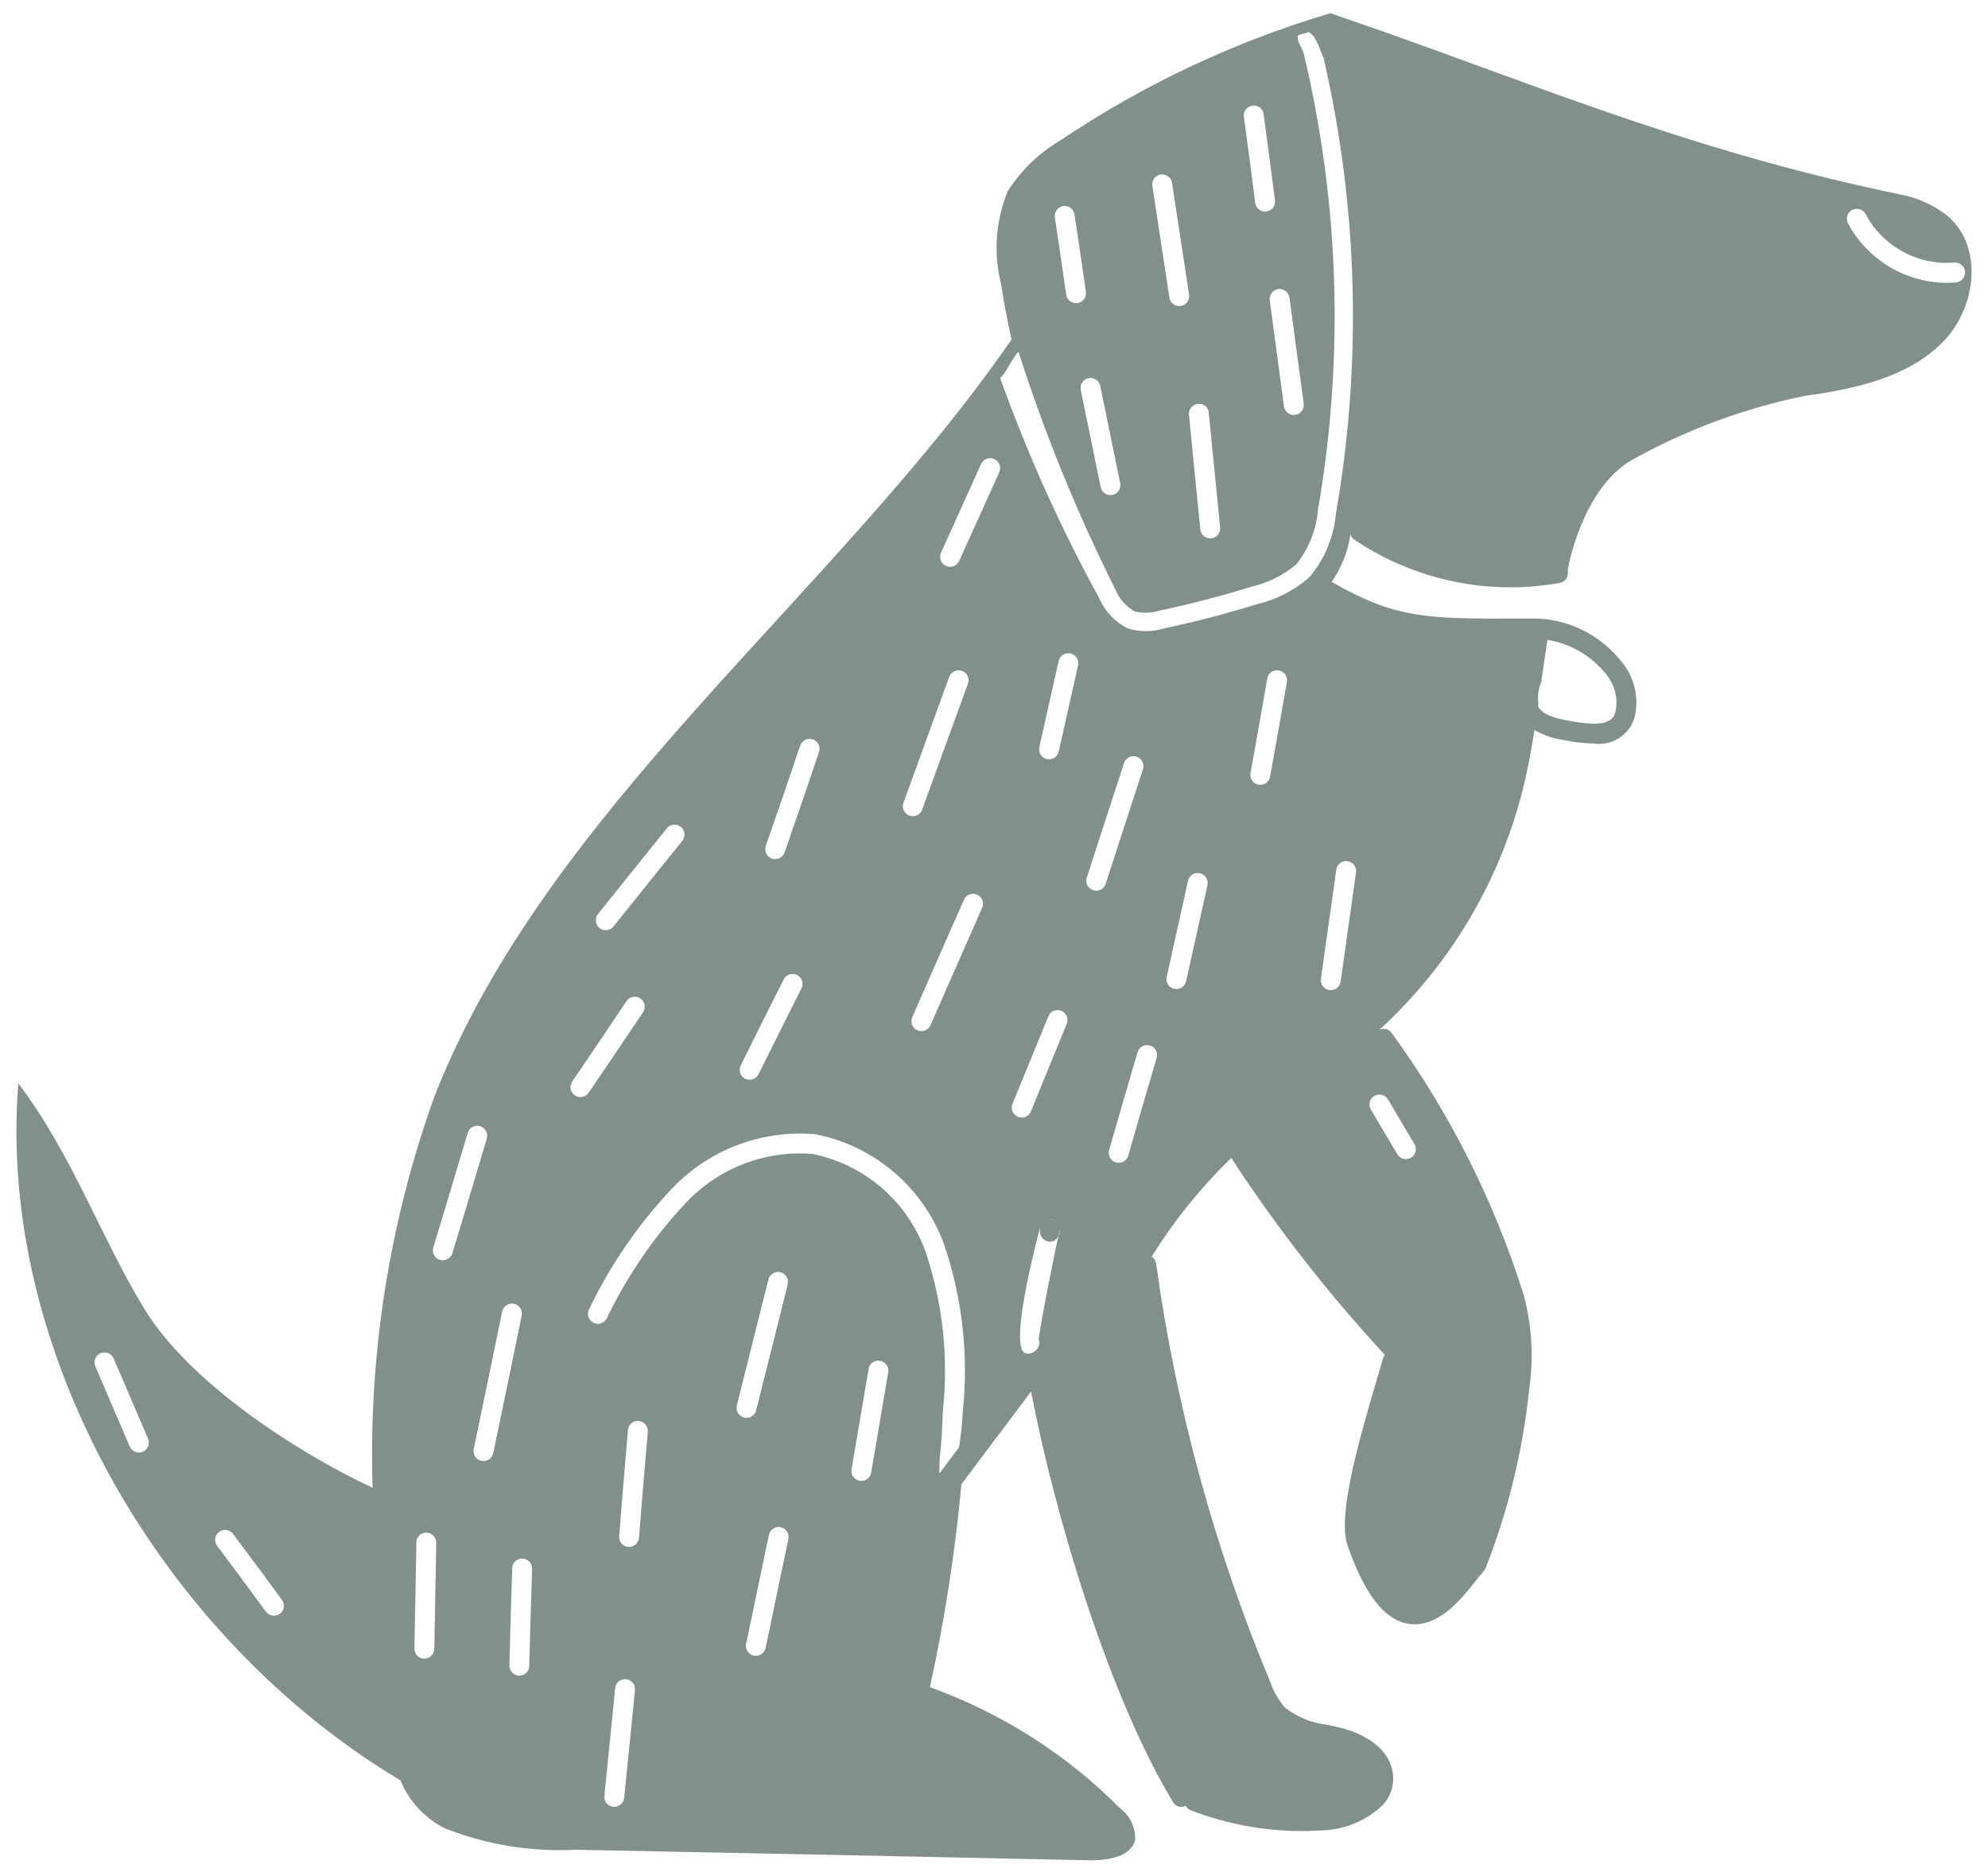 <svg width="120" height="113" viewBox="0 0 120 113" fill="none" xmlns="http://www.w3.org/2000/svg">
<path d="M1.106 65.396C4.384 69.721 6.049 74.63 8.727 79.023C11.421 83.417 17.754 87.571 22.491 89.802C22.236 81.771 23.5 73.765 26.215 66.203C33.012 48.8 50.381 35.945 61.056 20.498C60.816 19.383 60.593 18.25 60.421 17.117C59.958 15.262 60.102 13.307 60.833 11.539C61.626 10.283 62.709 9.235 63.991 8.484C69.009 5.107 74.513 2.514 80.312 0.795C80.433 0.847 80.57 0.881 80.69 0.933C91.726 4.674 101.354 8.982 114.741 11.745C115.704 11.929 116.614 12.328 117.401 12.912C119.787 14.714 119.341 18.628 117.212 20.704C115.101 22.798 111.943 23.485 108.94 23.896C105.277 24.642 101.751 25.951 98.488 27.775C95.533 29.471 94.602 34.306 94.634 34.481C94.663 34.638 94.628 34.799 94.537 34.93C94.447 35.062 94.308 35.152 94.152 35.181C93.169 35.36 92.172 35.45 91.173 35.45C87.798 35.451 84.5 34.439 81.707 32.545C81.617 32.471 81.552 32.371 81.52 32.259C81.363 33.287 80.975 34.266 80.385 35.123C84.236 37.326 86.053 37.358 91.67 37.335H92.837C93.817 37.382 94.775 37.639 95.647 38.09C96.518 38.541 97.282 39.174 97.887 39.946C98.27 40.407 98.54 40.952 98.676 41.536C98.811 42.12 98.808 42.727 98.666 43.31C98.512 43.824 98.177 44.265 97.724 44.553C97.272 44.841 96.73 44.957 96.199 44.879C95.562 44.861 94.928 44.786 94.305 44.654C93.714 44.561 93.144 44.362 92.623 44.066C92.501 44.847 92.371 45.625 92.206 46.397C90.959 52.472 87.82 57.997 83.241 62.18C83.36 62.111 83.501 62.086 83.636 62.111C83.772 62.136 83.894 62.209 83.981 62.317C87.488 67.127 90.188 72.478 91.973 78.157C92.47 80.008 92.583 81.942 92.306 83.839C91.923 87.56 91.032 91.211 89.658 94.691C89.625 94.753 89.581 94.809 89.527 94.854C89.508 94.876 89.513 94.907 89.491 94.926C89.335 95.088 89.191 95.26 89.058 95.442C88.274 96.434 87.003 98.041 85.399 98.041C85.264 98.042 85.13 98.031 84.997 98.008C83.554 97.763 82.359 96.216 81.34 93.273C80.745 91.533 81.923 87.254 83.075 83.381C83.244 82.81 83.386 82.337 83.474 82.008C83.497 81.926 83.537 81.849 83.593 81.782C80.18 78.09 77.083 74.118 74.332 69.909L74.324 69.888C72.488 71.672 70.874 73.673 69.52 75.846C69.592 75.892 69.653 75.954 69.698 76.026C69.744 76.097 69.774 76.178 69.785 76.263C70.988 84.947 73.305 93.441 76.679 101.533C76.873 102.089 77.166 102.605 77.544 103.056C78.299 103.644 79.203 104.01 80.155 104.112C80.388 104.164 80.621 104.214 80.849 104.27C82.751 104.731 83.961 105.795 84.085 107.111C84.118 107.435 84.082 107.763 83.983 108.073C83.882 108.383 83.719 108.67 83.504 108.914C82.497 109.892 81.156 110.452 79.753 110.481C79.357 110.506 78.961 110.519 78.564 110.52C76.27 110.517 73.996 110.089 71.857 109.258C71.732 109.205 71.63 109.109 71.569 108.988C71.439 109.06 71.286 109.078 71.142 109.037C70.999 108.996 70.878 108.9 70.806 108.77C66.963 102.431 63.708 91.617 62.236 83.994L58.052 89.561H58.035C57.657 93.688 57.021 97.786 56.13 101.833C60.451 103.391 64.372 105.888 67.612 109.144C67.901 109.361 68.135 109.644 68.293 109.969C68.451 110.295 68.529 110.653 68.522 111.015C68.316 112.079 66.857 112.302 65.741 112.285C55.392 112.062 45.049 111.85 34.711 111.65C32.035 111.782 29.361 111.344 26.868 110.363C25.648 109.754 24.691 108.723 24.173 107.462C9.808 98.88 -0.198 81.666 1.106 65.396ZM111.548 13.481C112.126 14.559 112.984 15.461 114.03 16.093C115.077 16.724 116.275 17.063 117.498 17.073C117.69 17.073 117.881 17.065 118.074 17.046C118.233 17.032 118.379 16.954 118.481 16.832C118.582 16.709 118.631 16.551 118.617 16.393C118.602 16.234 118.525 16.088 118.403 15.986C118.28 15.884 118.122 15.835 117.963 15.85C116.884 15.937 115.803 15.707 114.852 15.188C113.902 14.669 113.124 13.884 112.614 12.928C112.54 12.787 112.414 12.681 112.262 12.633C112.11 12.585 111.946 12.599 111.804 12.672C111.663 12.746 111.557 12.872 111.509 13.024C111.46 13.175 111.474 13.34 111.548 13.481ZM94.525 43.473C96.246 43.791 97.285 43.816 97.508 42.992C97.597 42.586 97.591 42.166 97.49 41.763C97.389 41.361 97.197 40.986 96.928 40.67C96.047 39.578 94.794 38.848 93.409 38.622C93.275 39.474 93.152 40.327 93.03 41.179C92.856 41.597 92.797 42.053 92.859 42.501L92.839 42.628C92.959 42.888 93.318 43.252 94.525 43.473ZM41.096 49.91C40.972 49.81 40.813 49.763 40.655 49.78C40.496 49.797 40.351 49.876 40.25 49.999C38.861 51.717 37.469 53.454 36.095 55.17C35.996 55.294 35.95 55.453 35.967 55.612C35.985 55.77 36.065 55.915 36.189 56.015C36.295 56.1 36.428 56.146 36.564 56.145C36.654 56.145 36.743 56.125 36.825 56.086C36.906 56.047 36.977 55.991 37.034 55.921C38.405 54.205 39.796 52.471 41.185 50.757C41.285 50.633 41.331 50.474 41.315 50.315C41.298 50.157 41.22 50.011 41.096 49.91ZM44.983 65.111C45.126 65.181 45.291 65.192 45.441 65.141C45.592 65.09 45.717 64.981 45.788 64.839C46.646 63.108 47.502 61.393 48.377 59.658C48.449 59.516 48.461 59.351 48.411 59.2C48.361 59.049 48.253 58.924 48.111 58.852C47.968 58.781 47.804 58.769 47.652 58.819C47.501 58.868 47.376 58.976 47.304 59.119C46.43 60.853 45.57 62.571 44.712 64.306C44.641 64.449 44.63 64.614 44.681 64.764C44.732 64.915 44.84 65.04 44.983 65.111ZM49.063 44.627C48.912 44.577 48.747 44.588 48.605 44.658C48.462 44.728 48.353 44.852 48.302 45.003C47.616 47.026 46.929 49.051 46.227 51.055C46.201 51.13 46.189 51.208 46.194 51.287C46.198 51.366 46.218 51.443 46.252 51.514C46.286 51.585 46.334 51.649 46.392 51.702C46.451 51.754 46.519 51.795 46.594 51.821C46.668 51.847 46.747 51.859 46.826 51.854C46.905 51.85 46.982 51.83 47.053 51.796C47.124 51.762 47.188 51.714 47.24 51.656C47.293 51.597 47.334 51.528 47.36 51.454C48.065 49.443 48.753 47.415 49.438 45.388C49.464 45.314 49.474 45.235 49.469 45.156C49.464 45.078 49.443 45.001 49.408 44.93C49.373 44.859 49.325 44.796 49.266 44.744C49.206 44.692 49.137 44.653 49.063 44.627ZM54.535 48.456C54.48 48.605 54.487 48.771 54.555 48.915C54.622 49.06 54.744 49.172 54.894 49.227C54.96 49.25 55.03 49.263 55.1 49.263C55.223 49.263 55.343 49.225 55.444 49.154C55.545 49.084 55.622 48.984 55.665 48.868L56.841 45.625C57.369 44.168 57.898 42.715 58.427 41.267C58.482 41.117 58.475 40.952 58.409 40.808C58.342 40.663 58.221 40.551 58.072 40.496C57.922 40.441 57.757 40.447 57.612 40.514C57.468 40.581 57.356 40.702 57.3 40.851C56.767 42.301 56.238 43.756 55.712 45.216L54.535 48.456ZM64.859 12.942C64.835 12.785 64.749 12.644 64.621 12.55C64.493 12.457 64.333 12.417 64.176 12.441C64.019 12.465 63.878 12.55 63.784 12.678C63.689 12.806 63.65 12.966 63.673 13.123C63.913 14.683 64.134 16.227 64.357 17.786C64.378 17.928 64.449 18.059 64.558 18.154C64.668 18.248 64.807 18.3 64.952 18.3C64.98 18.3 65.009 18.298 65.037 18.295C65.195 18.272 65.337 18.188 65.433 18.06C65.528 17.933 65.569 17.773 65.547 17.615C65.324 16.052 65.099 14.505 64.859 12.942ZM66.415 23.296C66.4 23.219 66.37 23.145 66.326 23.079C66.283 23.013 66.226 22.956 66.16 22.912C66.094 22.869 66.02 22.839 65.942 22.824C65.865 22.809 65.785 22.81 65.707 22.827C65.63 22.843 65.557 22.873 65.491 22.917C65.426 22.961 65.37 23.017 65.326 23.083C65.282 23.149 65.252 23.223 65.237 23.3C65.222 23.378 65.222 23.457 65.238 23.534L66.44 29.404C66.467 29.54 66.541 29.662 66.648 29.75C66.755 29.837 66.89 29.885 67.028 29.885C67.068 29.885 67.108 29.881 67.147 29.873C67.225 29.858 67.298 29.827 67.363 29.783C67.429 29.739 67.485 29.683 67.528 29.617C67.572 29.551 67.602 29.477 67.617 29.4C67.632 29.323 67.632 29.243 67.617 29.166L66.415 23.296ZM70.746 11.036C70.734 10.958 70.707 10.883 70.666 10.816C70.625 10.748 70.572 10.69 70.508 10.643C70.445 10.596 70.372 10.563 70.296 10.544C70.219 10.525 70.14 10.521 70.062 10.533C69.984 10.545 69.909 10.572 69.842 10.613C69.774 10.654 69.716 10.708 69.669 10.771C69.622 10.835 69.588 10.907 69.57 10.983C69.551 11.06 69.547 11.139 69.559 11.217L70.588 17.963C70.61 18.105 70.682 18.234 70.791 18.328C70.9 18.421 71.038 18.473 71.181 18.473C71.212 18.473 71.242 18.471 71.272 18.466C71.35 18.454 71.425 18.427 71.492 18.387C71.56 18.346 71.619 18.292 71.665 18.229C71.712 18.165 71.746 18.093 71.765 18.016C71.783 17.94 71.787 17.86 71.775 17.782L70.746 11.036ZM73.288 28.189L72.965 24.919C72.961 24.839 72.941 24.76 72.905 24.689C72.869 24.617 72.819 24.553 72.757 24.503C72.695 24.452 72.623 24.414 72.545 24.393C72.468 24.372 72.387 24.367 72.308 24.379C72.149 24.395 72.003 24.473 71.902 24.596C71.801 24.719 71.753 24.878 71.768 25.036L72.093 28.308C72.216 29.52 72.336 30.734 72.454 31.951C72.468 32.1 72.537 32.238 72.648 32.339C72.758 32.439 72.903 32.495 73.052 32.495C73.07 32.495 73.091 32.495 73.109 32.493C73.268 32.478 73.414 32.4 73.515 32.277C73.617 32.154 73.665 31.996 73.65 31.838C73.533 30.617 73.412 29.401 73.288 28.189ZM76.273 6.891C76.264 6.813 76.239 6.737 76.199 6.668C76.159 6.599 76.106 6.539 76.043 6.491C75.98 6.444 75.908 6.409 75.831 6.389C75.754 6.37 75.674 6.366 75.596 6.378C75.438 6.4 75.296 6.484 75.2 6.611C75.103 6.738 75.062 6.898 75.083 7.055C75.323 8.789 75.548 10.52 75.77 12.251C75.789 12.396 75.86 12.529 75.969 12.625C76.079 12.722 76.22 12.774 76.365 12.774C76.391 12.774 76.417 12.772 76.443 12.769C76.521 12.759 76.596 12.734 76.665 12.695C76.733 12.656 76.793 12.603 76.841 12.541C76.889 12.478 76.925 12.407 76.945 12.331C76.966 12.255 76.971 12.175 76.96 12.097C76.738 10.362 76.513 8.628 76.273 6.891ZM77.16 17.449C77.082 17.459 77.007 17.485 76.938 17.525C76.87 17.564 76.811 17.617 76.763 17.68C76.715 17.742 76.68 17.814 76.66 17.89C76.64 17.966 76.635 18.046 76.645 18.124L77.504 24.528C77.524 24.672 77.595 24.803 77.704 24.899C77.814 24.994 77.954 25.046 78.099 25.046C78.126 25.046 78.153 25.044 78.181 25.041C78.338 25.019 78.481 24.936 78.577 24.809C78.674 24.682 78.715 24.522 78.694 24.364L77.835 17.963C77.812 17.806 77.728 17.665 77.602 17.569C77.476 17.473 77.317 17.43 77.16 17.449ZM82.748 66.974L84.345 69.669C84.386 69.737 84.439 69.797 84.502 69.844C84.566 69.892 84.638 69.926 84.715 69.946C84.791 69.965 84.871 69.969 84.95 69.958C85.028 69.947 85.103 69.92 85.171 69.879C85.239 69.839 85.298 69.785 85.346 69.722C85.393 69.658 85.427 69.586 85.446 69.509C85.465 69.432 85.469 69.352 85.457 69.274C85.446 69.196 85.419 69.12 85.378 69.053L83.78 66.358C83.74 66.29 83.686 66.231 83.623 66.183C83.56 66.136 83.488 66.102 83.411 66.083C83.335 66.064 83.255 66.059 83.177 66.071C83.099 66.082 83.024 66.109 82.956 66.15C82.888 66.19 82.829 66.244 82.782 66.307C82.735 66.37 82.7 66.442 82.681 66.519C82.662 66.596 82.658 66.675 82.669 66.753C82.681 66.831 82.707 66.906 82.748 66.974ZM80.246 59.761C80.273 59.764 80.301 59.766 80.329 59.766C80.474 59.766 80.614 59.714 80.723 59.619C80.833 59.524 80.904 59.393 80.924 59.249L81.851 52.659C81.873 52.502 81.832 52.342 81.736 52.214C81.64 52.087 81.498 52.003 81.34 51.98C81.262 51.968 81.182 51.972 81.105 51.991C81.028 52.01 80.956 52.045 80.893 52.093C80.829 52.14 80.776 52.2 80.737 52.269C80.697 52.337 80.671 52.413 80.661 52.492L79.734 59.082C79.713 59.24 79.754 59.4 79.85 59.527C79.946 59.654 80.088 59.738 80.246 59.761ZM75.968 47.366C76.003 47.372 76.038 47.375 76.074 47.375C76.215 47.375 76.352 47.325 76.46 47.235C76.568 47.145 76.641 47.019 76.666 46.88L76.771 46.287C77.078 44.577 77.385 42.869 77.678 41.161C77.692 41.084 77.69 41.004 77.673 40.927C77.655 40.85 77.623 40.777 77.578 40.713C77.532 40.648 77.474 40.593 77.407 40.551C77.341 40.509 77.266 40.481 77.189 40.468C77.111 40.452 77.031 40.453 76.953 40.47C76.875 40.486 76.802 40.519 76.737 40.564C76.672 40.61 76.617 40.668 76.576 40.736C76.534 40.803 76.507 40.879 76.495 40.957C76.201 42.663 75.896 44.369 75.59 46.076L75.482 46.669C75.468 46.747 75.47 46.826 75.487 46.903C75.504 46.98 75.536 47.053 75.581 47.118C75.626 47.183 75.683 47.238 75.75 47.281C75.816 47.323 75.891 47.352 75.968 47.366ZM70.882 59.684C70.924 59.693 70.967 59.697 71.011 59.697C71.147 59.697 71.28 59.651 71.387 59.565C71.494 59.479 71.568 59.36 71.597 59.226L72.884 53.425C72.901 53.348 72.903 53.268 72.889 53.191C72.876 53.113 72.847 53.039 72.804 52.972C72.762 52.906 72.706 52.848 72.642 52.803C72.577 52.758 72.504 52.726 72.427 52.709C72.35 52.691 72.269 52.687 72.191 52.7C72.113 52.713 72.038 52.742 71.971 52.785C71.904 52.828 71.847 52.884 71.802 52.949C71.757 53.015 71.726 53.089 71.711 53.167L70.424 58.968C70.407 59.045 70.405 59.124 70.419 59.202C70.433 59.28 70.462 59.354 70.504 59.421C70.547 59.487 70.602 59.545 70.667 59.59C70.731 59.635 70.804 59.667 70.882 59.684ZM67.36 70.162C67.414 70.177 67.47 70.184 67.526 70.184C67.656 70.184 67.783 70.141 67.888 70.063C67.992 69.985 68.068 69.875 68.104 69.75C68.669 67.777 69.236 65.823 69.819 63.85C69.841 63.774 69.849 63.695 69.84 63.617C69.832 63.538 69.809 63.462 69.771 63.392C69.733 63.323 69.682 63.262 69.621 63.212C69.56 63.162 69.489 63.125 69.413 63.103C69.338 63.08 69.258 63.073 69.18 63.081C69.101 63.089 69.025 63.113 68.956 63.151C68.886 63.188 68.825 63.239 68.775 63.301C68.725 63.362 68.688 63.432 68.666 63.508C68.083 65.484 67.516 67.442 66.948 69.418C66.904 69.571 66.923 69.736 67.001 69.875C67.078 70.014 67.207 70.118 67.36 70.162ZM65.982 53.728C66.043 53.75 66.106 53.76 66.17 53.76C66.297 53.76 66.42 53.72 66.522 53.646C66.625 53.572 66.701 53.467 66.74 53.346C67.119 52.195 67.494 51.041 67.866 49.885C68.24 48.732 68.614 47.581 68.989 46.431C69.039 46.28 69.027 46.115 68.955 45.973C68.883 45.831 68.758 45.723 68.607 45.673C68.456 45.624 68.291 45.636 68.149 45.708C68.007 45.779 67.899 45.904 67.85 46.056C67.471 47.207 67.095 48.361 66.723 49.517C66.35 50.67 65.975 51.821 65.6 52.971C65.576 53.046 65.566 53.125 65.571 53.203C65.577 53.282 65.599 53.359 65.634 53.429C65.669 53.499 65.719 53.562 65.778 53.614C65.838 53.665 65.907 53.704 65.982 53.728ZM64.623 39.445C64.546 39.427 64.466 39.423 64.388 39.436C64.31 39.449 64.236 39.477 64.169 39.519C64.102 39.561 64.044 39.616 63.998 39.681C63.953 39.746 63.921 39.819 63.904 39.896L62.736 45.095C62.718 45.172 62.716 45.252 62.729 45.329C62.742 45.407 62.77 45.481 62.812 45.548C62.854 45.615 62.909 45.673 62.973 45.718C63.037 45.764 63.11 45.797 63.187 45.814C63.231 45.825 63.276 45.83 63.321 45.829C63.457 45.829 63.589 45.783 63.695 45.699C63.801 45.614 63.876 45.496 63.906 45.363L65.074 40.164C65.092 40.087 65.094 40.008 65.081 39.93C65.068 39.852 65.04 39.778 64.998 39.711C64.956 39.644 64.901 39.587 64.837 39.541C64.773 39.495 64.7 39.463 64.623 39.445ZM61.873 81.667C61.933 81.69 61.996 81.702 62.06 81.702C62.191 81.697 62.318 81.657 62.428 81.586C62.538 81.515 62.626 81.415 62.684 81.298C62.718 81.225 62.736 81.146 62.738 81.066C62.741 80.986 62.727 80.906 62.697 80.832C62.829 79.752 63.661 75.574 63.896 74.578C63.909 74.543 63.943 74.525 63.949 74.486C63.965 74.392 63.973 74.296 63.973 74.2C63.973 74.04 63.91 73.886 63.798 73.772C63.686 73.658 63.533 73.593 63.373 73.591C63.353 73.591 63.341 73.608 63.322 73.61C63.34 73.608 63.355 73.6 63.373 73.6C63.452 73.6 63.53 73.615 63.602 73.645C63.675 73.675 63.742 73.72 63.797 73.775C63.853 73.831 63.897 73.897 63.927 73.97C63.957 74.043 63.973 74.121 63.973 74.2C63.972 74.263 63.962 74.325 63.944 74.386C63.934 74.42 63.916 74.491 63.896 74.578C63.859 74.685 63.789 74.778 63.697 74.844C63.604 74.91 63.493 74.946 63.379 74.946C63.341 74.946 63.302 74.942 63.264 74.936C63.103 74.899 62.963 74.802 62.872 74.665C62.78 74.529 62.745 74.362 62.773 74.2C62.776 74.152 62.786 74.105 62.801 74.06C62.797 74.077 62.78 74.086 62.778 74.103C62.55 74.946 60.904 81.286 61.873 81.667ZM61.447 67.412C61.595 67.471 61.76 67.47 61.906 67.408C62.053 67.346 62.169 67.229 62.23 67.082C62.95 65.315 63.669 63.547 64.392 61.799C64.422 61.726 64.438 61.648 64.438 61.569C64.437 61.49 64.422 61.412 64.392 61.339C64.362 61.266 64.317 61.2 64.261 61.144C64.206 61.089 64.139 61.044 64.067 61.014C63.994 60.984 63.916 60.969 63.837 60.969C63.758 60.969 63.68 60.984 63.607 61.014C63.534 61.045 63.468 61.089 63.412 61.145C63.357 61.2 63.312 61.267 63.282 61.339C62.56 63.091 61.837 64.859 61.117 66.629C61.087 66.702 61.072 66.78 61.072 66.859C61.073 66.938 61.089 67.016 61.119 67.089C61.15 67.162 61.195 67.228 61.251 67.283C61.307 67.338 61.374 67.382 61.447 67.412ZM66.359 36.122C66.699 36.908 67.307 37.549 68.075 37.929C68.779 38.147 69.532 38.149 70.238 37.936C72.133 37.533 74.037 37.038 75.896 36.462C77.062 36.186 78.143 35.627 79.043 34.836C79.959 33.744 80.518 32.398 80.643 30.978C82.226 21.861 81.972 12.518 79.895 3.501C79.731 3.234 79.485 2.134 78.972 1.929C78.958 1.986 78.365 2.089 78.351 2.147C78.265 2.51 78.457 2.574 78.687 3.194C80.85 12.237 81.144 21.626 79.553 30.787C79.455 31.982 79.003 33.12 78.255 34.057C77.479 34.713 76.558 35.175 75.569 35.405C73.74 35.971 71.87 36.459 70.008 36.852C69.512 37.01 68.982 37.026 68.478 36.899C67.96 36.602 67.555 36.14 67.329 35.588C65.013 30.965 63.058 26.17 61.481 21.245C61.17 21.476 60.693 22.6 60.37 22.813C62.016 27.399 64.018 31.849 66.359 36.122ZM60.017 27.708C59.872 27.643 59.707 27.639 59.558 27.695C59.409 27.751 59.288 27.863 59.221 28.008L56.801 33.363C56.736 33.508 56.73 33.673 56.787 33.823C56.843 33.972 56.956 34.093 57.101 34.159C57.179 34.193 57.264 34.211 57.349 34.211C57.465 34.211 57.578 34.178 57.675 34.115C57.772 34.053 57.849 33.964 57.897 33.859L60.317 28.504C60.383 28.358 60.388 28.193 60.331 28.044C60.275 27.895 60.162 27.774 60.017 27.708ZM58.983 54.002C58.911 53.969 58.834 53.951 58.755 53.949C58.676 53.946 58.597 53.959 58.523 53.988C58.45 54.016 58.382 54.058 58.325 54.113C58.268 54.167 58.222 54.233 58.19 54.305C57.564 55.713 56.941 57.125 56.322 58.542L55.066 61.395C55.002 61.541 54.998 61.706 55.056 61.855C55.113 62.003 55.227 62.123 55.373 62.188C55.45 62.221 55.532 62.238 55.616 62.238C55.732 62.238 55.846 62.204 55.944 62.141C56.041 62.078 56.119 61.987 56.166 61.881L57.421 59.025C58.043 57.61 58.665 56.2 59.286 54.794C59.319 54.722 59.337 54.645 59.339 54.566C59.341 54.487 59.328 54.409 59.3 54.335C59.272 54.261 59.229 54.194 59.175 54.137C59.12 54.08 59.055 54.034 58.983 54.002ZM51.894 89.38C51.927 89.386 51.96 89.389 51.994 89.388C52.136 89.388 52.273 89.338 52.382 89.247C52.49 89.156 52.562 89.028 52.586 88.889L53.615 82.832C53.628 82.754 53.626 82.674 53.608 82.597C53.591 82.521 53.558 82.448 53.513 82.384C53.467 82.319 53.409 82.265 53.343 82.223C53.276 82.181 53.202 82.153 53.124 82.139C53.046 82.123 52.965 82.124 52.888 82.14C52.81 82.156 52.736 82.189 52.671 82.235C52.606 82.281 52.551 82.34 52.51 82.408C52.469 82.476 52.442 82.552 52.431 82.63L51.402 88.688C51.389 88.765 51.391 88.845 51.409 88.922C51.426 88.999 51.459 89.071 51.505 89.135C51.55 89.2 51.608 89.254 51.675 89.296C51.742 89.338 51.816 89.367 51.894 89.38ZM45.503 99.932C45.544 99.94 45.585 99.944 45.627 99.944C45.764 99.944 45.898 99.897 46.005 99.81C46.112 99.724 46.186 99.603 46.215 99.468L47.588 92.894C47.621 92.739 47.59 92.576 47.503 92.442C47.416 92.309 47.279 92.215 47.123 92.182C46.968 92.149 46.805 92.18 46.671 92.267C46.538 92.354 46.444 92.49 46.411 92.646L45.038 99.22C45.006 99.376 45.036 99.538 45.123 99.672C45.21 99.805 45.347 99.899 45.503 99.932ZM44.914 85.562C44.962 85.573 45.011 85.579 45.06 85.579C45.194 85.579 45.324 85.534 45.43 85.452C45.536 85.369 45.611 85.254 45.644 85.124L47.549 77.522C47.587 77.367 47.563 77.204 47.48 77.068C47.398 76.931 47.266 76.833 47.111 76.794C46.957 76.756 46.793 76.78 46.657 76.862C46.52 76.943 46.422 77.076 46.383 77.23L44.477 84.833C44.438 84.987 44.463 85.151 44.545 85.288C44.627 85.424 44.76 85.523 44.914 85.562ZM38.571 92.817C38.742 90.674 38.914 88.547 39.102 86.423C39.109 86.345 39.101 86.265 39.077 86.19C39.053 86.115 39.015 86.045 38.965 85.984C38.914 85.924 38.852 85.874 38.782 85.837C38.712 85.801 38.636 85.778 38.557 85.771C38.478 85.762 38.398 85.768 38.322 85.791C38.245 85.814 38.174 85.852 38.113 85.903C38.052 85.954 38.002 86.017 37.967 86.088C37.931 86.159 37.91 86.237 37.905 86.316C37.718 88.446 37.545 90.576 37.374 92.724C37.367 92.802 37.377 92.881 37.401 92.956C37.425 93.031 37.464 93.101 37.515 93.161C37.567 93.221 37.629 93.27 37.7 93.306C37.77 93.341 37.847 93.363 37.925 93.369C37.941 93.37 37.957 93.371 37.972 93.37C38.123 93.37 38.269 93.313 38.38 93.211C38.49 93.108 38.559 92.968 38.571 92.817ZM37.017 109.055C37.037 109.058 37.058 109.059 37.079 109.058C37.227 109.058 37.37 109.003 37.481 108.904C37.591 108.805 37.66 108.668 37.676 108.52C37.768 107.639 37.897 106.335 38.024 105.056L38.329 102.016C38.345 101.857 38.298 101.698 38.197 101.575C38.097 101.451 37.952 101.372 37.793 101.355C37.714 101.346 37.635 101.353 37.559 101.376C37.483 101.398 37.412 101.435 37.35 101.485C37.289 101.535 37.238 101.596 37.2 101.666C37.163 101.736 37.14 101.813 37.133 101.892L36.829 104.937C36.702 106.214 36.573 107.516 36.482 108.396C36.474 108.475 36.481 108.554 36.503 108.63C36.526 108.705 36.563 108.776 36.612 108.837C36.662 108.898 36.724 108.949 36.793 108.986C36.862 109.024 36.938 109.047 37.017 109.055ZM35.808 79.83C35.878 79.868 35.954 79.892 36.032 79.9C36.111 79.909 36.19 79.901 36.266 79.879C36.341 79.856 36.412 79.819 36.473 79.769C36.534 79.719 36.584 79.657 36.621 79.587C37.859 76.997 39.495 74.616 41.468 72.531C42.439 71.517 43.624 70.732 44.937 70.234C46.249 69.736 47.657 69.537 49.056 69.652C50.613 69.969 52.061 70.685 53.259 71.729C54.456 72.774 55.363 74.111 55.889 75.61C56.912 78.689 57.261 81.951 56.913 85.177C56.845 86.511 56.876 86.54 56.741 87.859C56.706 88.217 56.694 88.577 56.704 88.936L57.887 87.362C58.002 86.659 58.078 85.949 58.113 85.237C58.475 81.84 58.098 78.405 57.007 75.168C56.401 73.472 55.365 71.962 54 70.786C52.636 69.611 50.989 68.81 49.222 68.462C47.643 68.324 46.054 68.539 44.569 69.093C43.084 69.647 41.741 70.525 40.639 71.663C38.57 73.831 36.858 76.314 35.565 79.018C35.528 79.087 35.504 79.163 35.496 79.241C35.488 79.32 35.495 79.399 35.518 79.475C35.541 79.55 35.578 79.621 35.628 79.681C35.678 79.743 35.739 79.793 35.808 79.83ZM34.699 66.114C34.831 66.204 34.992 66.237 35.149 66.208C35.305 66.178 35.444 66.088 35.534 65.957C36.633 64.343 37.733 62.71 38.815 61.098C38.859 61.032 38.89 60.959 38.906 60.881C38.922 60.804 38.922 60.724 38.907 60.646C38.891 60.569 38.861 60.495 38.817 60.429C38.773 60.363 38.717 60.307 38.651 60.263C38.586 60.219 38.512 60.188 38.435 60.172C38.357 60.157 38.277 60.157 38.2 60.172C38.122 60.187 38.048 60.218 37.983 60.262C37.917 60.306 37.86 60.362 37.816 60.428C36.737 62.04 35.638 63.669 34.541 65.28C34.497 65.345 34.466 65.418 34.449 65.495C34.433 65.573 34.432 65.652 34.447 65.73C34.462 65.807 34.492 65.881 34.535 65.947C34.578 66.013 34.634 66.07 34.699 66.114ZM31.332 101.139H31.349C31.504 101.14 31.654 101.081 31.765 100.973C31.877 100.865 31.942 100.718 31.947 100.562C31.999 98.596 32.051 96.645 32.119 94.698C32.125 94.539 32.067 94.384 31.959 94.267C31.851 94.151 31.7 94.082 31.541 94.076H31.519C31.364 94.076 31.215 94.136 31.103 94.244C30.991 94.352 30.925 94.499 30.919 94.654C30.851 96.607 30.799 98.561 30.747 100.514C30.742 100.674 30.802 100.829 30.911 100.946C31.02 101.063 31.172 101.132 31.332 101.139ZM29.061 88.176C29.102 88.184 29.143 88.188 29.185 88.188C29.322 88.188 29.456 88.14 29.563 88.054C29.67 87.967 29.744 87.847 29.773 87.712C30.341 85 30.899 82.299 31.447 79.61L31.489 79.402C31.521 79.246 31.489 79.085 31.401 78.952C31.314 78.819 31.177 78.727 31.021 78.695C30.866 78.663 30.703 78.694 30.571 78.781C30.438 78.869 30.345 79.005 30.313 79.161L30.269 79.369C29.718 82.06 29.16 84.759 28.596 87.464C28.564 87.62 28.595 87.782 28.682 87.916C28.769 88.049 28.905 88.143 29.061 88.176ZM26.555 76.045C26.612 76.062 26.671 76.07 26.731 76.07C26.86 76.07 26.985 76.029 27.088 75.953C27.192 75.877 27.268 75.769 27.306 75.646C27.867 73.802 28.42 71.951 28.972 70.103L29.383 68.727C29.405 68.652 29.413 68.573 29.405 68.494C29.397 68.416 29.374 68.34 29.336 68.27C29.299 68.201 29.248 68.139 29.187 68.09C29.126 68.04 29.056 68.002 28.98 67.98C28.905 67.956 28.825 67.947 28.746 67.954C28.668 67.962 28.591 67.985 28.521 68.022C28.451 68.06 28.39 68.111 28.34 68.173C28.291 68.235 28.254 68.306 28.233 68.382L27.82 69.76C27.271 71.603 26.718 73.456 26.156 75.294C26.109 75.447 26.125 75.611 26.2 75.752C26.275 75.893 26.402 75.998 26.555 76.045ZM25.605 100.115H25.615C25.772 100.115 25.923 100.053 26.036 99.943C26.148 99.832 26.212 99.682 26.215 99.525L26.335 93.124C26.337 93.045 26.323 92.967 26.294 92.893C26.265 92.82 26.222 92.753 26.167 92.696C26.112 92.64 26.047 92.594 25.975 92.563C25.902 92.532 25.824 92.515 25.745 92.514C25.666 92.51 25.586 92.522 25.512 92.55C25.437 92.577 25.369 92.62 25.312 92.676C25.254 92.731 25.209 92.798 25.179 92.871C25.148 92.945 25.134 93.024 25.135 93.104L25.015 99.505C25.013 99.584 25.027 99.662 25.056 99.735C25.085 99.809 25.128 99.876 25.183 99.933C25.238 99.989 25.303 100.035 25.375 100.066C25.448 100.097 25.526 100.114 25.605 100.115ZM13.105 93.305C14.099 94.622 15.074 95.943 16.051 97.279C16.098 97.343 16.157 97.396 16.224 97.437C16.291 97.478 16.366 97.505 16.444 97.517C16.522 97.529 16.602 97.526 16.678 97.507C16.755 97.488 16.827 97.455 16.891 97.408C16.954 97.361 17.008 97.303 17.049 97.235C17.09 97.168 17.117 97.093 17.129 97.015C17.141 96.937 17.138 96.857 17.119 96.781C17.1 96.704 17.067 96.632 17.02 96.568C16.04 95.229 15.061 93.905 14.063 92.581C14.016 92.518 13.957 92.465 13.889 92.425C13.82 92.385 13.745 92.359 13.667 92.348C13.589 92.337 13.509 92.342 13.433 92.362C13.357 92.381 13.285 92.416 13.222 92.464C13.159 92.511 13.106 92.571 13.066 92.639C13.026 92.707 13 92.782 12.989 92.86C12.978 92.938 12.983 93.018 13.003 93.094C13.023 93.17 13.057 93.242 13.105 93.305ZM5.754 82.469L7.83 87.308C7.877 87.416 7.954 87.508 8.052 87.573C8.15 87.638 8.266 87.672 8.383 87.672C8.464 87.672 8.545 87.656 8.62 87.625C8.766 87.562 8.882 87.444 8.941 87.296C9 87.148 8.999 86.982 8.936 86.835L6.86 81.997C6.797 81.85 6.679 81.734 6.531 81.675C6.383 81.615 6.217 81.617 6.07 81.68C5.924 81.743 5.808 81.861 5.748 82.009C5.689 82.157 5.691 82.323 5.754 82.469Z" fill="#81918A"/>
</svg>
